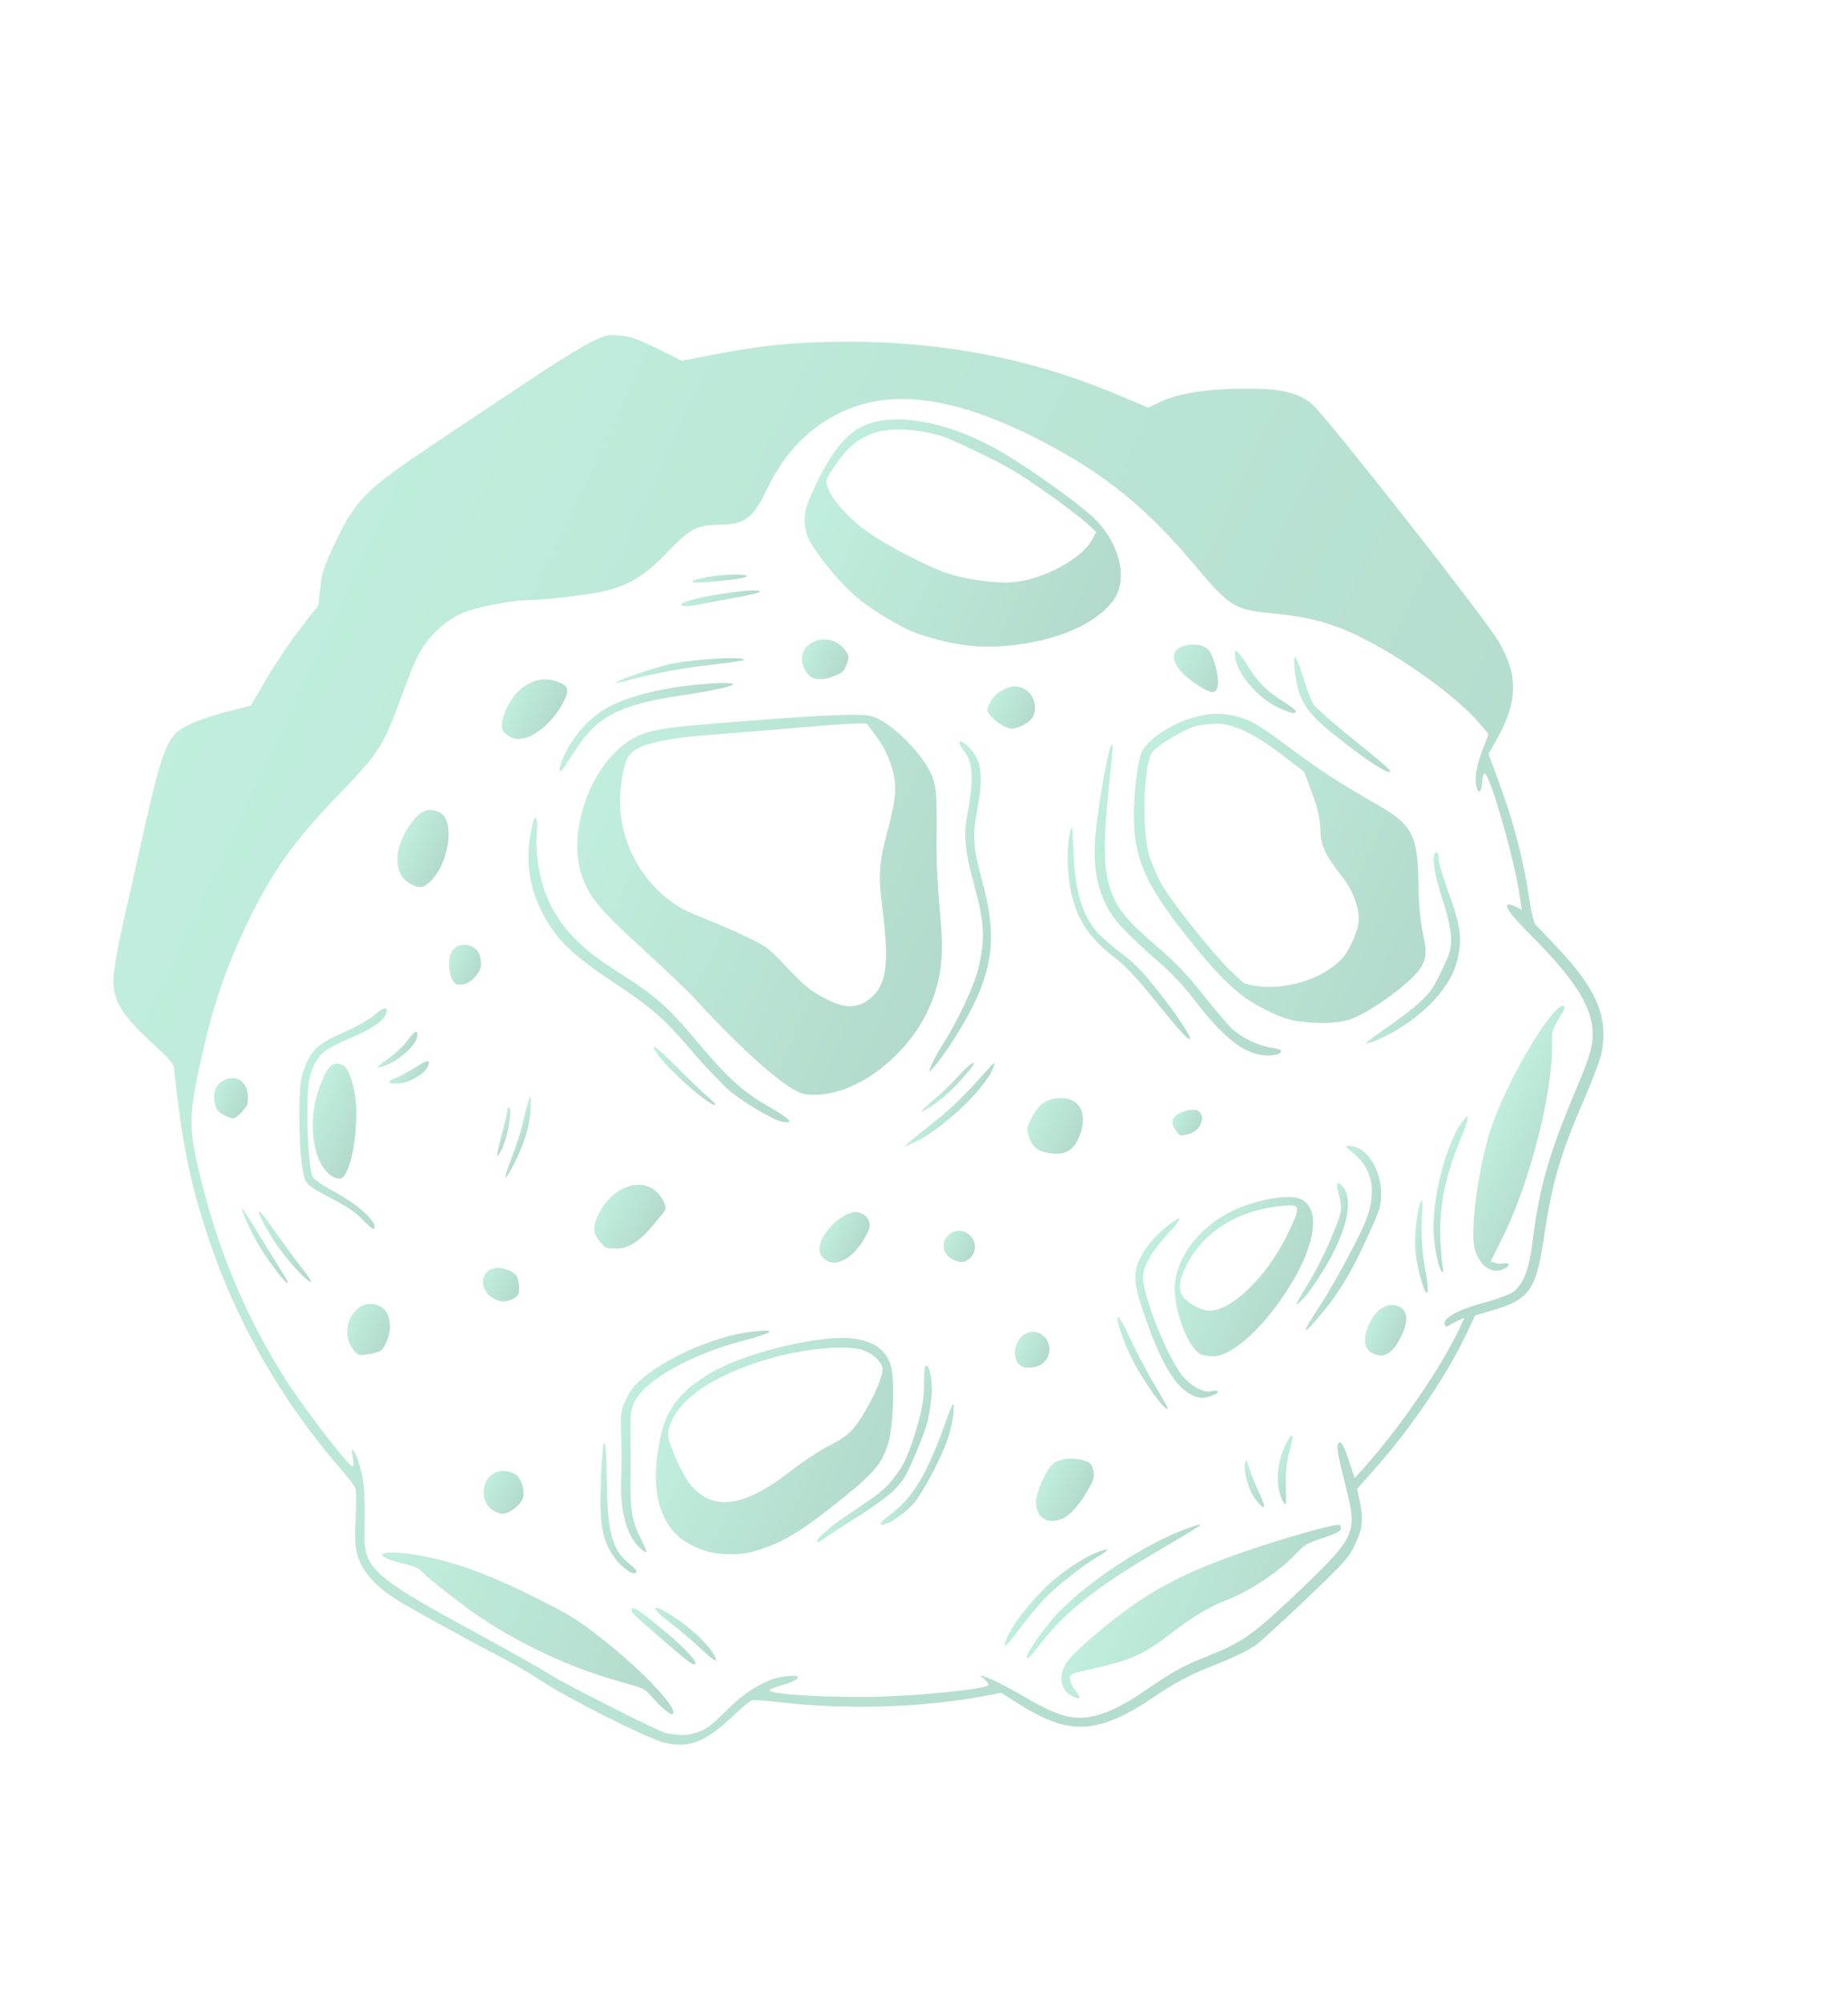 <svg width="72" height="78" viewBox="0 0 72 78" fill="none" xmlns="http://www.w3.org/2000/svg">
<g opacity="0.4">
<path d="M25.905 67.86C26.863 68.078 27.477 67.835 28.569 66.804C28.903 66.492 29.23 66.214 29.3 66.202C29.374 66.182 29.856 66.218 30.39 66.279C32.889 66.576 35.847 66.492 38.173 66.069L39.012 65.916L39.736 66.373C41.207 67.297 42.149 67.451 43.37 66.963C43.744 66.818 44.342 66.493 44.713 66.237C45.829 65.485 46.316 65.219 47.46 64.777C48.096 64.526 48.728 64.209 48.974 64.022C49.202 63.835 50.1 63.016 50.965 62.191C52.43 60.784 52.547 60.656 52.798 60.129C53.097 59.523 53.126 59.112 52.956 58.347L52.874 57.975L53.557 57.202C54.923 55.674 56.339 53.597 57.075 52.054L57.474 51.219L58.215 51C59.546 50.61 59.844 50.198 60.117 48.407C60.465 46.05 60.767 44.993 61.74 42.76C62.058 42.016 62.364 41.219 62.401 40.987C62.666 39.599 62.198 38.489 60.659 36.876C60.253 36.45 59.88 36.051 59.816 35.992C59.762 35.93 59.65 35.469 59.577 34.963C59.364 33.531 58.992 32.087 58.477 30.668L57.995 29.357L58.291 28.833C59.143 27.337 59.165 26.285 58.381 24.967C57.8 23.997 51.74 16.298 51.134 15.749C50.664 15.34 50.031 15.158 48.98 15.136C47.201 15.109 45.944 15.285 45.161 15.668L44.74 15.874L43.587 15.388C40.3 13.993 36.84 13.311 33.094 13.305C31.014 13.309 29.697 13.438 27.702 13.825L26.562 14.047L25.644 13.59C24.903 13.227 24.622 13.12 24.244 13.079C23.333 12.976 23.462 12.899 16.735 17.401C14.267 19.05 13.835 19.49 13.075 21.104C12.604 22.09 12.548 22.266 12.481 22.89L12.401 23.582L11.916 24.191C11.322 24.952 10.662 25.93 10.16 26.808L9.769 27.472L8.968 27.68C8.011 27.925 7.311 28.192 6.966 28.451C6.495 28.8 6.24 29.528 5.64 32.198C5.344 33.535 4.999 35.052 4.878 35.576C4.543 37.033 4.382 38.028 4.419 38.378C4.5 39.138 4.882 39.671 6.197 40.863C6.595 41.229 6.771 41.442 6.781 41.595C7.102 44.658 7.452 46.323 8.298 48.713C9.363 51.745 11.133 54.752 13.291 57.215C13.554 57.516 13.798 57.836 13.845 57.932C13.88 58.032 13.886 58.58 13.852 59.155C13.81 59.939 13.84 60.323 13.962 60.668C14.131 61.164 14.599 61.712 15.219 62.136C15.634 62.427 17.803 63.63 19.319 64.419C19.869 64.7 20.663 65.162 21.09 65.449C22.143 66.146 25.273 67.715 25.905 67.86ZM21.402 65.183C21.127 65.005 19.918 64.326 18.709 63.665C14.47 61.363 14.167 61.089 14.2 59.626C14.23 58.227 14.193 57.646 14.011 57.06C13.825 56.444 13.63 56.213 13.749 56.759C13.781 56.904 13.78 57.061 13.744 57.099C13.656 57.186 11.861 54.869 11.129 53.715C9.524 51.193 8.405 48.487 7.7 45.379C7.335 43.763 7.36 43.285 7.947 40.757C8.337 39.067 8.844 37.6 9.551 36.117C10.588 33.943 11.388 32.809 13.246 30.888C14.782 29.293 14.931 29.059 15.659 27.069C16.103 25.867 16.271 25.495 16.536 25.114C16.91 24.581 17.428 24.135 17.993 23.879C18.444 23.669 19.815 23.39 20.452 23.371C21.357 23.351 22.904 23.166 23.58 23.008C24.541 22.774 25.145 22.398 26.049 21.452C26.905 20.568 27.137 20.448 28.069 20.431C29.008 20.417 29.335 20.176 29.86 19.096C30.499 17.776 31.24 16.938 32.313 16.295C34.415 15.045 37.056 15.336 40.642 17.206C43.111 18.496 44.704 19.802 46.681 22.16C47.87 23.578 48.134 23.741 49.422 23.867C50.725 24 51.283 24.109 52.146 24.429C53.835 25.05 56.575 26.914 57.634 28.159L57.996 28.581L57.775 29.159C57.526 29.817 57.448 30.251 57.518 30.608C57.592 30.957 57.72 30.861 57.75 30.432C57.761 30.234 57.803 30.088 57.848 30.109C58.066 30.213 58.982 33.386 59.198 34.81L59.295 35.42L59.024 35.291C58.881 35.222 58.746 35.195 58.725 35.24C58.664 35.368 58.908 35.669 59.736 36.508C61.494 38.281 62.136 39.374 62.045 40.476C62.001 40.916 61.898 41.246 61.398 42.431C60.352 44.915 59.97 46.257 59.726 48.239C59.584 49.427 59.367 49.998 58.941 50.312C58.79 50.415 58.275 50.603 57.789 50.732C56.839 50.98 56.201 51.331 56.283 51.565C56.319 51.665 56.36 51.675 56.456 51.61C56.526 51.56 56.688 51.472 56.818 51.413L57.054 51.305L56.846 51.76C56.147 53.246 54.52 55.61 53.176 57.112L52.781 57.552L52.556 56.881C52.343 56.225 52.22 56.037 52.127 56.232C52.07 56.353 52.148 56.769 52.457 57.979C52.883 59.661 52.793 59.849 50.775 61.796C48.859 63.625 48.462 63.915 47.115 64.455C46.005 64.904 45.75 65.05 44.41 65.963C44.013 66.235 43.415 66.559 43.07 66.681C42.03 67.062 41.371 66.932 39.91 66.067C39.39 65.763 38.776 65.443 38.543 65.35C38.145 65.197 38.127 65.197 38.327 65.358C38.445 65.46 38.529 65.574 38.511 65.612C38.435 65.77 35.634 66.049 33.905 66.073C32.139 66.097 30.12 65.974 29.976 65.831C29.938 65.795 30.156 65.705 30.456 65.617C30.953 65.485 31.193 65.332 31.035 65.256C31.005 65.242 30.77 65.25 30.524 65.28C29.907 65.355 29.063 65.848 28.396 66.509C27.686 67.223 27.499 67.365 27.054 67.485C26.72 67.584 26.474 67.577 25.939 67.479C25.67 67.424 21.942 65.542 21.402 65.183Z" fill="url(#paint0_linear_314_4081)"/>
<path d="M26.198 66.744C26.536 66.517 24.305 64.324 22.489 63.096C22.112 62.842 21.235 62.377 20.28 61.921C18.554 61.106 17.35 60.706 15.967 60.508C14.73 60.333 14.485 60.576 15.616 60.858C16.155 60.986 16.317 61.054 16.461 61.215C16.704 61.479 18.062 62.544 18.715 62.975C20.368 64.079 22.3 64.965 24.177 65.483C25.113 65.745 25.113 65.745 25.387 66.061C25.772 66.494 26.12 66.79 26.198 66.744Z" fill="url(#paint1_linear_314_4081)"/>
<path d="M27.094 64.768C27.144 64.663 26.612 64.113 25.893 63.511C24.954 62.73 24.626 62.509 24.61 62.658C24.591 62.797 24.56 62.764 25.874 63.899C26.881 64.768 27.04 64.881 27.094 64.768Z" fill="url(#paint2_linear_314_4081)"/>
<path d="M27.895 64.616C27.783 64.193 26.926 63.359 26.074 62.841C25.335 62.396 25.351 62.616 26.106 63.18C26.416 63.42 26.958 63.873 27.303 64.195C27.746 64.6 27.916 64.728 27.895 64.616Z" fill="url(#paint3_linear_314_4081)"/>
<path d="M19.525 58.936C19.761 58.984 20.21 58.681 20.353 58.38C20.475 58.124 20.339 57.597 20.101 57.419C19.991 57.339 19.782 57.276 19.625 57.275C18.648 57.27 18.556 58.76 19.525 58.936Z" fill="url(#paint4_linear_314_4081)"/>
<path d="M24.745 61.254C24.852 61.185 24.825 61.145 24.416 60.801C23.848 60.308 23.663 59.573 23.644 57.716C23.619 55.504 23.462 55.716 23.4 58.052C23.363 59.467 23.504 60.08 23.993 60.72C24.234 61.029 24.641 61.316 24.745 61.254Z" fill="url(#paint5_linear_314_4081)"/>
<path d="M25.187 60.441C25.201 60.411 25.1 60.178 24.973 59.923C24.633 59.261 24.553 58.808 24.562 57.666C24.571 57.125 24.567 56.282 24.562 55.809C24.549 55.1 24.575 54.872 24.733 54.56C25.147 53.732 26.936 52.729 28.962 52.2C30.104 51.895 30.296 51.765 29.499 51.828C28.111 51.932 26.124 52.748 25.026 53.674C24.736 53.914 24.554 54.142 24.396 54.473C24.191 54.883 24.171 55.022 24.202 55.886C24.219 56.412 24.221 57.162 24.202 57.55C24.146 58.771 24.399 59.751 24.889 60.234C25.041 60.38 25.173 60.471 25.187 60.441Z" fill="url(#paint6_linear_314_4081)"/>
<path d="M28.122 60.502C28.876 60.548 29.247 60.486 29.984 60.2C30.779 59.887 31.45 59.449 32.861 58.312C34.139 57.278 34.423 56.914 34.642 56.049C34.798 55.412 34.855 53.859 34.733 53.283C34.586 52.584 34.038 52.184 33.124 52.108C31.802 51.994 28.964 52.699 27.699 53.453C26.534 54.153 26.001 54.805 25.759 55.835C25.38 57.502 25.526 58.763 26.197 59.583C26.597 60.079 27.409 60.467 28.122 60.502ZM26.864 57.758C26.696 57.548 26.434 57.053 26.27 56.642C26.012 56.002 25.991 55.853 26.082 55.545C26.385 54.581 27.518 53.736 29.377 53.09C30.918 52.551 32.874 52.321 33.624 52.569C34.018 52.711 34.352 53.018 34.387 53.293C34.41 53.535 34.092 54.298 33.698 54.969C33.246 55.724 33.011 55.944 32.165 56.363C31.881 56.513 31.233 56.943 30.733 57.333C28.936 58.719 27.715 58.858 26.864 57.758Z" fill="url(#paint7_linear_314_4081)"/>
<path d="M42.057 66.114C42.075 66.076 41.998 65.947 41.899 65.826C41.8 65.704 41.703 65.501 41.69 65.393C41.664 65.196 41.705 65.169 42.365 65.023C44.132 64.629 44.52 64.454 45.748 63.506C46.45 62.964 47.169 62.54 47.78 62.305C48.643 61.987 49.832 61.197 50.45 60.541C50.808 60.158 50.952 60.069 51.549 59.883C51.975 59.745 52.241 59.613 52.243 59.531C52.249 59.46 52.226 59.393 52.188 59.375C52.06 59.314 50.143 59.849 48.587 60.381C45.994 61.268 44.625 62.009 42.841 63.504C41.824 64.358 41.484 64.722 41.394 65.085C41.282 65.494 41.431 65.879 41.769 66.041C41.912 66.109 42.043 66.144 42.057 66.114Z" fill="url(#paint8_linear_314_4081)"/>
<path d="M14.379 52.727C14.576 52.701 14.784 52.634 14.846 52.581C15.037 52.395 15.197 51.963 15.195 51.657C15.175 51.176 15.04 50.955 14.691 50.816C13.895 50.509 13.19 51.679 13.7 52.449C13.918 52.784 13.948 52.799 14.379 52.727Z" fill="url(#paint9_linear_314_4081)"/>
<path d="M39.698 63.453C40.011 63.03 40.445 62.507 40.665 62.279C41.129 61.789 42.198 60.942 42.733 60.634C43.18 60.376 43.256 60.273 42.941 60.373C42.503 60.496 41.718 60.962 41.149 61.438C40.256 62.167 39.19 63.552 39.15 64.023C39.137 64.165 39.269 64.024 39.698 63.453Z" fill="url(#paint10_linear_314_4081)"/>
<path d="M40.383 64.206C41.361 62.871 42.606 61.868 44.97 60.474C47.028 59.258 47.024 59.265 46.439 59.448C44.701 60.013 42.064 61.766 40.955 63.103C40.339 63.853 39.915 64.509 40.02 64.56C40.058 64.578 40.226 64.418 40.383 64.206Z" fill="url(#paint11_linear_314_4081)"/>
<path d="M32.133 59.896C32.28 59.782 32.858 59.402 33.422 59.052C33.986 58.702 34.623 58.239 34.842 58.011C35.201 57.647 35.284 57.511 35.684 56.575C36.127 55.53 36.197 55.267 36.292 54.352C36.346 53.832 36.218 53.133 36.077 53.177C36.029 53.2 35.992 53.432 36.005 53.697C36.015 54.469 35.916 54.985 35.602 55.972C35.358 56.697 35.233 56.978 34.982 57.33C34.579 57.904 34.418 58.049 33.357 58.762C32.875 59.077 32.44 59.387 32.389 59.437C32.33 59.482 32.176 59.631 32.037 59.749C31.707 60.035 31.799 60.171 32.133 59.896Z" fill="url(#paint12_linear_314_4081)"/>
<path d="M11.1 49.71C11.001 49.552 10.582 48.88 10.171 48.213C9.771 47.541 9.43 47.018 9.423 47.033C9.387 47.108 9.76 47.933 10.044 48.42C10.36 48.978 11.044 49.887 11.187 49.955C11.239 49.98 11.2 49.869 11.1 49.71Z" fill="url(#paint13_linear_314_4081)"/>
<path d="M12.121 49.892C12.132 49.87 11.917 49.564 11.635 49.208C11.36 48.855 10.921 48.248 10.652 47.861C9.898 46.753 9.889 47.062 10.645 48.264C11.09 48.975 12.053 50.035 12.121 49.892Z" fill="url(#paint14_linear_314_4081)"/>
<path d="M34.855 59.163C35.073 59.017 35.385 58.769 35.553 58.591C35.941 58.166 36.733 56.66 36.965 55.902C37.134 55.335 37.222 54.648 37.122 54.683C37.096 54.698 36.953 55.037 36.812 55.45C36.11 57.424 35.531 58.367 34.633 59.011C34.092 59.39 34.28 59.517 34.855 59.163Z" fill="url(#paint15_linear_314_4081)"/>
<path d="M19.851 50.627C20.003 50.58 20.154 50.477 20.189 50.401C20.258 50.258 20.216 49.842 20.128 49.679C20.016 49.487 19.532 49.321 19.254 49.382C18.664 49.516 18.671 50.295 19.272 50.582C19.498 50.69 19.647 50.706 19.851 50.627Z" fill="url(#paint16_linear_314_4081)"/>
<path d="M14.59 47.774C14.623 47.513 13.907 46.884 13.071 46.429C12.529 46.133 12.231 45.926 12.18 45.819C12.017 45.464 11.919 43.578 12.005 42.353C12.043 41.789 12.301 41.21 12.632 40.943C12.775 40.836 13.222 40.597 13.636 40.425C14.457 40.078 14.958 39.744 15.036 39.485C15.134 39.181 14.967 39.184 14.6 39.508C14.405 39.684 13.9 39.969 13.49 40.152C12.439 40.611 12.16 40.847 11.896 41.498C11.718 41.93 11.678 42.206 11.666 43.161C11.642 44.508 11.749 45.678 11.915 45.988C12.008 46.162 12.208 46.303 12.87 46.638C13.468 46.952 13.808 47.169 14.089 47.451C14.548 47.902 14.57 47.913 14.59 47.774Z" fill="url(#paint17_linear_314_4081)"/>
<path d="M41.222 59.192C41.586 59.107 41.992 58.701 42.364 58.056C42.625 57.608 42.649 57.517 42.592 57.25C42.524 56.986 42.486 56.95 42.19 56.855C41.774 56.739 41.316 56.788 41.051 56.976C40.776 57.186 40.349 58.119 40.364 58.514C40.381 59.04 40.729 59.317 41.222 59.192Z" fill="url(#paint18_linear_314_4081)"/>
<path d="M13.347 45.85C13.681 45.538 13.918 44.265 13.874 43.08C13.839 42.342 13.598 41.589 13.349 41.471C12.988 41.298 12.783 41.477 12.498 42.191C11.924 43.627 12.177 45.439 13.011 45.837C13.154 45.906 13.281 45.911 13.347 45.85Z" fill="url(#paint19_linear_314_4081)"/>
<path d="M9.366 43.356C9.505 43.219 9.633 43.049 9.646 42.963C9.741 42.261 9.357 41.828 8.809 42.028C8.435 42.154 8.259 42.541 8.372 42.964C8.436 43.235 8.508 43.316 8.779 43.445C9.087 43.592 9.117 43.588 9.366 43.356Z" fill="url(#paint20_linear_314_4081)"/>
<path d="M24.05 48.615C24.509 48.603 24.91 48.342 25.465 47.683C25.68 47.426 25.884 47.172 25.906 47.127C25.985 46.961 25.811 46.61 25.538 46.369C24.902 45.825 23.828 46.255 23.336 47.248C23.081 47.764 23.085 47.988 23.344 48.315C23.596 48.62 23.596 48.62 24.05 48.615Z" fill="url(#paint21_linear_314_4081)"/>
<path d="M19.706 45.838C19.758 45.826 19.95 45.483 20.14 45.084C20.499 44.331 20.68 43.642 20.676 42.993C20.677 42.642 20.665 42.628 20.595 42.853C20.549 42.988 20.448 43.374 20.368 43.715C20.296 44.059 20.091 44.682 19.928 45.103C19.76 45.531 19.662 45.854 19.706 45.838Z" fill="url(#paint22_linear_314_4081)"/>
<path d="M19.552 44.748C19.761 44.33 19.954 43.285 19.851 43.134C19.809 43.068 19.791 43.087 19.778 43.192C19.775 43.274 19.682 43.663 19.577 44.057C19.319 45.024 19.312 45.233 19.552 44.748Z" fill="url(#paint23_linear_314_4081)"/>
<path d="M49.091 58.201C48.944 57.89 48.761 57.442 48.681 57.202C48.562 56.812 48.54 56.783 48.506 56.97C48.441 57.299 48.652 58.037 48.897 58.357C49.278 58.853 49.367 58.785 49.091 58.201Z" fill="url(#paint24_linear_314_4081)"/>
<path d="M15.588 42.179C15.986 42.138 16.527 41.815 16.653 41.552C16.8 41.244 16.662 41.243 16.187 41.561C15.951 41.707 15.601 41.899 15.409 41.974C15.013 42.126 15.104 42.225 15.588 42.179Z" fill="url(#paint25_linear_314_4081)"/>
<path d="M50.103 58.5C50.106 58.455 50.103 58.112 50.096 57.721C50.081 57.27 50.143 56.81 50.256 56.438C50.459 55.76 50.35 55.698 50.052 56.323C49.794 56.865 49.711 57.62 49.854 58.132C49.95 58.455 50.099 58.683 50.103 58.5Z" fill="url(#paint26_linear_314_4081)"/>
<path d="M15.046 41.477C15.583 41.263 16.21 40.684 16.256 40.355C16.295 40.059 16.166 40.118 15.86 40.526C15.697 40.753 15.355 41.062 15.109 41.23C14.608 41.564 14.584 41.654 15.046 41.477Z" fill="url(#paint27_linear_314_4081)"/>
<path d="M39.978 53.246C40.377 53.28 40.68 53.129 40.82 52.836C41.067 52.317 40.602 51.725 40.075 51.88C39.431 52.071 39.343 53.202 39.978 53.246Z" fill="url(#paint28_linear_314_4081)"/>
<path d="M32.686 49.136C33.068 49.013 33.379 48.728 33.665 48.245C33.882 47.868 33.913 47.745 33.865 47.574C33.79 47.307 33.432 47.127 33.166 47.221C32.472 47.435 31.788 48.328 31.949 48.784C32.051 49.073 32.382 49.231 32.686 49.136Z" fill="url(#paint29_linear_314_4081)"/>
<path d="M45.497 54.839C45.505 54.824 45.269 54.388 44.958 53.879C44.658 53.366 44.245 52.587 44.043 52.139C43.837 51.699 43.633 51.315 43.587 51.293C43.414 51.211 43.75 52.23 44.148 53.003C44.615 53.882 45.422 54.997 45.497 54.839Z" fill="url(#paint30_linear_314_4081)"/>
<path d="M47.12 54.377C47.313 54.321 47.465 54.236 47.449 54.192C47.426 54.144 47.329 54.135 47.221 54.166C46.917 54.261 46.367 53.962 46.039 53.528C45.459 52.789 44.556 50.519 44.531 49.758C44.516 49.344 44.852 48.738 45.477 48.066C46.08 47.421 46.115 47.252 45.548 47.684C44.979 48.124 44.538 48.661 44.345 49.161C44.135 49.698 44.203 50.156 44.698 51.519C45.302 53.194 45.821 54.024 46.452 54.326C46.701 54.444 46.853 54.453 47.12 54.377Z" fill="url(#paint31_linear_314_4081)"/>
<path d="M37.657 49.089C38.111 48.835 38.088 48.206 37.614 47.979C37.148 47.757 36.624 48.217 36.793 48.695C36.907 49.017 37.403 49.236 37.657 49.089Z" fill="url(#paint32_linear_314_4081)"/>
<path d="M47.267 52.812C48.039 52.802 49.314 51.618 50.299 50C51.276 48.397 51.438 47.051 50.693 46.696C50.309 46.512 49.417 46.622 48.484 46.952C46.876 47.515 45.702 48.969 45.771 50.296C45.827 51.283 46.337 52.516 46.774 52.724C46.886 52.778 47.103 52.808 47.267 52.812ZM46.122 50.528C45.864 50.238 45.926 49.778 46.345 49.054C47.021 47.871 48.326 47.108 49.952 46.952C50.689 46.879 50.697 46.938 50.17 48.044C49.365 49.711 47.955 51.08 47.082 51.033C46.795 51.016 46.347 50.774 46.122 50.528Z" fill="url(#paint33_linear_314_4081)"/>
<path d="M18.075 38.322C18.328 38.276 18.672 37.923 18.73 37.646C18.754 37.538 18.736 37.344 18.696 37.214C18.549 36.71 17.802 36.63 17.587 37.081C17.404 37.465 17.518 38.194 17.781 38.319C17.826 38.341 17.956 38.339 18.075 38.322Z" fill="url(#paint34_linear_314_4081)"/>
<path d="M27.874 43.002C27.881 42.987 27.763 42.867 27.604 42.735C27.453 42.607 26.925 42.106 26.432 41.612C25.551 40.729 25.305 40.547 25.559 40.964C25.939 41.58 27.777 43.206 27.874 43.002Z" fill="url(#paint35_linear_314_4081)"/>
<path d="M30.462 43.676C30.993 43.763 30.818 43.587 29.812 43.005C28.95 42.51 28.321 41.932 27.288 40.709C25.97 39.137 25.625 38.833 23.849 37.698C22.495 36.839 21.673 35.91 21.249 34.766C20.979 34.036 20.846 33.113 20.916 32.407C20.94 32.123 20.928 31.877 20.898 31.863C20.808 31.82 20.794 31.868 20.678 32.441C20.449 33.617 20.657 34.769 21.287 35.828C21.787 36.677 22.421 37.266 23.907 38.253C25.443 39.273 25.863 39.65 26.991 40.964C27.501 41.559 28.155 42.241 28.443 42.489C28.965 42.924 30.133 43.611 30.462 43.676Z" fill="url(#paint36_linear_314_4081)"/>
<path d="M35.649 44.472C36.791 43.918 38.45 42.318 38.715 41.529C38.786 41.323 38.749 41.342 38.45 41.68C37.445 42.798 37.005 43.217 36.171 43.862C35.668 44.26 35.26 44.592 35.268 44.614C35.276 44.636 35.446 44.569 35.649 44.472Z" fill="url(#paint37_linear_314_4081)"/>
<path d="M31.385 42.611C32.27 42.729 33.385 42.347 34.337 41.591C35.362 40.778 36.074 39.769 36.434 38.628C36.736 37.646 36.761 36.937 36.589 35.108C36.529 34.498 36.486 33.562 36.492 33.029C36.506 30.966 36.49 30.728 36.345 30.298C36.061 29.46 34.743 28.119 33.967 27.887C33.574 27.764 31.808 27.845 27.916 28.166C25.727 28.34 25.177 28.447 24.598 28.79C22.98 29.763 22.035 32.499 22.715 34.228C23.012 34.999 23.423 35.472 25.102 37.004C25.929 37.769 26.79 38.577 27.007 38.819C29.061 41.057 30.757 42.533 31.385 42.611ZM30.684 37.693C29.947 36.916 29.886 36.868 29.13 36.498C28.694 36.29 27.939 35.957 27.447 35.768C26.733 35.483 26.451 35.339 26.047 35.025C24.89 34.14 24.17 32.706 24.155 31.248C24.143 30.577 24.327 29.63 24.516 29.406C24.892 28.948 25.842 28.737 28.299 28.561C29.066 28.503 30.402 28.392 31.277 28.32C32.155 28.241 33.074 28.172 33.313 28.175L33.76 28.167L34.123 28.645C34.585 29.263 34.875 30.049 34.88 30.698C34.882 31.022 34.781 31.621 34.599 32.273C34.24 33.626 34.21 34.037 34.385 35.432C34.659 37.568 34.532 38.395 33.878 38.895C33.367 39.289 32.875 39.275 32.076 38.839C31.546 38.557 31.33 38.371 30.684 37.693Z" fill="url(#paint38_linear_314_4081)"/>
<path d="M51.27 51.408C52.081 50.483 52.631 49.6 53.244 48.238C53.785 47.046 53.817 46.96 53.808 46.456C53.802 45.52 53.242 44.661 52.615 44.621C52.365 44.603 52.369 44.614 52.717 44.891C53.337 45.391 53.562 46.062 53.392 46.923C53.306 47.372 53.167 47.703 52.612 48.768C52.245 49.48 51.703 50.422 51.41 50.864C50.746 51.869 50.682 52.079 51.27 51.408Z" fill="url(#paint39_linear_314_4081)"/>
<path d="M53.827 52.785C54.128 52.734 54.369 52.499 54.599 52.017C54.883 51.423 54.853 51.039 54.508 50.874C54.101 50.68 53.636 50.938 53.356 51.525C53.087 52.09 53.129 52.525 53.467 52.687C53.602 52.752 53.767 52.793 53.827 52.785Z" fill="url(#paint40_linear_314_4081)"/>
<path d="M16.57 34.471C17.425 33.956 17.814 31.96 17.122 31.63C16.655 31.407 16.304 31.581 15.881 32.257C15.294 33.196 15.363 34.117 16.032 34.436C16.303 34.566 16.411 34.571 16.57 34.471Z" fill="url(#paint41_linear_314_4081)"/>
<path d="M50.837 50.498C51.013 50.304 51.358 49.794 51.622 49.357C52.461 47.947 52.73 46.782 52.348 46.248C52.13 45.931 52.02 46.045 52.143 46.446C52.209 46.635 52.248 46.921 52.251 47.07C52.239 47.462 51.455 49.222 50.926 50.041C50.691 50.418 50.503 50.754 50.515 50.787C50.519 50.817 50.673 50.687 50.837 50.498Z" fill="url(#paint42_linear_314_4081)"/>
<path d="M36.119 43.181C36.705 42.823 37.273 42.291 37.831 41.587C38.129 41.193 37.772 41.42 37.362 41.871C37.136 42.133 36.774 42.486 36.557 42.669C36.047 43.1 35.875 43.268 35.905 43.282C35.92 43.289 36.016 43.243 36.119 43.181Z" fill="url(#paint43_linear_314_4081)"/>
<path d="M40.782 44.882C41.396 45.008 41.766 44.852 41.992 44.378C42.43 43.46 42.122 42.731 41.306 42.757C40.789 42.778 40.512 42.951 40.238 43.448C40 43.87 39.986 43.938 40.081 44.242C40.196 44.62 40.404 44.803 40.782 44.882Z" fill="url(#paint44_linear_314_4081)"/>
<path d="M36.288 41.663C36.614 41.328 37.315 40.286 37.74 39.492C38.713 37.665 38.839 36.394 38.264 34.29C37.908 33.002 37.881 32.555 38.082 31.478C38.313 30.276 38.246 29.643 37.823 29.174C37.439 28.741 37.19 28.779 37.545 29.216C37.911 29.668 37.949 30.343 37.684 31.731C37.538 32.539 37.598 33.15 37.957 34.467C38.356 35.915 38.391 36.559 38.117 37.713C37.958 38.376 37.28 39.817 36.765 40.606C36.373 41.214 36.069 41.891 36.288 41.663Z" fill="url(#paint45_linear_314_4081)"/>
<path d="M55.609 50.328C55.65 50.301 55.621 49.936 55.542 49.52C55.39 48.736 55.348 47.875 55.416 47.113C55.43 46.87 55.416 46.706 55.391 46.74C55.252 46.877 55.114 47.901 55.136 48.532C55.16 49.217 55.476 50.413 55.609 50.328Z" fill="url(#paint46_linear_314_4081)"/>
<path d="M56.208 49.322C55.971 47.555 56.155 46.164 56.879 44.413C57.25 43.499 57.283 43.256 56.981 43.657C56.385 44.463 55.849 46.397 55.849 47.792C55.84 48.352 56.017 49.277 56.152 49.48C56.24 49.605 56.247 49.59 56.208 49.322Z" fill="url(#paint47_linear_314_4081)"/>
<path d="M46.276 44.169C46.781 44.059 47.03 43.421 46.647 43.238C46.549 43.191 46.318 43.21 46.129 43.277C45.655 43.439 45.559 43.679 45.823 44.036C45.983 44.242 45.964 44.242 46.276 44.169Z" fill="url(#paint48_linear_314_4081)"/>
<path d="M58.508 49.44C58.748 49.342 58.839 49.247 58.734 49.197C58.704 49.182 58.63 49.184 58.566 49.2C58.511 49.219 58.377 49.211 58.272 49.179L58.08 49.115L58.562 48.144C59.612 46.022 60.502 42.511 60.468 40.665C60.452 40.177 60.476 40.087 60.74 39.649C60.976 39.272 61.004 39.174 60.907 39.165C60.462 39.11 58.654 42.182 58.083 43.961C57.653 45.289 57.333 47.391 57.414 48.363C57.476 49.104 58.011 49.628 58.508 49.44Z" fill="url(#paint49_linear_314_4081)"/>
<path d="M22.001 29.84C22.102 29.686 22.28 29.41 22.411 29.214C23.244 27.912 24.145 27.436 26.472 27.088C27.732 26.904 28.527 26.73 28.566 26.647C28.588 26.602 28.274 26.581 27.876 26.603C25.958 26.695 24.151 27.153 23.349 27.749C22.768 28.174 22.309 28.731 22.014 29.348C21.734 29.935 21.725 30.245 22.001 29.84Z" fill="url(#paint50_linear_314_4081)"/>
<path d="M20.449 28.739C20.923 28.614 21.529 28.081 21.861 27.5C22.218 26.867 22.19 26.715 21.694 26.534C21.252 26.378 20.821 26.449 20.405 26.74C19.797 27.162 19.344 28.267 19.658 28.537C19.927 28.767 20.126 28.815 20.449 28.739Z" fill="url(#paint51_linear_314_4081)"/>
<path d="M46.363 40.443C46.41 40.345 45.785 39.428 45.064 38.519C44.523 37.836 44.181 37.487 43.67 37.105C43.304 36.828 42.887 36.463 42.739 36.29C42.133 35.585 41.862 34.624 41.818 33.014C41.802 32.331 41.767 32.093 41.719 32.292C41.502 33.094 41.579 34.443 41.901 35.336C42.165 36.081 42.619 36.658 43.394 37.259C43.847 37.605 44.265 38.045 44.967 38.916C45.947 40.133 46.32 40.533 46.363 40.443Z" fill="url(#paint52_linear_314_4081)"/>
<path d="M49.051 41.061C49.44 41.136 49.842 41.087 49.903 40.959C49.942 40.877 49.871 40.852 49.546 40.798C49.037 40.722 48.376 40.406 48.011 40.065C47.856 39.926 47.353 39.335 46.892 38.754C46.251 37.949 45.829 37.498 45.075 36.852C43.89 35.833 43.528 35.392 43.264 34.628C43 33.846 42.975 32.892 43.187 30.803C43.292 29.846 43.363 29.039 43.356 29.017C43.269 28.753 42.978 30.176 42.726 32.079C42.502 33.728 42.755 34.921 43.503 35.87C43.728 36.153 44.35 36.764 44.892 37.236C45.634 37.867 46.052 38.307 46.594 39.01C47.606 40.315 48.314 40.903 49.051 41.061Z" fill="url(#paint53_linear_314_4081)"/>
<path d="M50.146 39.672C50.821 39.865 52.021 39.884 52.559 39.706C53.411 39.43 55.169 38.126 55.412 37.577C55.588 37.208 55.581 37.029 55.409 36.189C55.336 35.84 55.265 35.039 55.261 34.409C55.242 32.533 55.033 32.119 53.67 31.338C52.155 30.467 51.416 29.985 50.414 29.238C49.066 28.233 48.779 28.06 48.232 27.909C47.554 27.724 46.992 27.761 46.229 28.024C45.466 28.288 44.693 28.843 44.488 29.272C44.334 29.596 44.187 30.755 44.175 31.71C44.16 33.366 44.62 34.436 46.203 36.421C47.264 37.759 47.902 38.415 48.585 38.899C49.023 39.2 49.749 39.556 50.146 39.672ZM47.939 37.795C47.275 37.155 45.753 35.254 45.311 34.517C45.115 34.192 44.877 33.644 44.771 33.307C44.476 32.279 44.556 29.73 44.902 29.276C45.132 28.988 46.234 28.341 46.665 28.251C46.881 28.206 47.245 28.177 47.484 28.18C48.081 28.188 49.006 28.649 50.035 29.454L50.81 30.055L51.119 30.878C51.331 31.441 51.436 31.898 51.443 32.289C51.455 32.923 51.602 33.252 52.289 34.135C52.724 34.694 52.956 35.331 52.936 35.858C52.928 36.048 52.808 36.416 52.657 36.732C52.442 37.183 52.325 37.331 51.943 37.629C51.035 38.332 49.531 38.62 48.489 38.289C48.455 38.282 48.212 38.055 47.939 37.795Z" fill="url(#paint54_linear_314_4081)"/>
<path d="M53.603 40.519C55.197 39.83 56.46 38.595 56.764 37.437C56.979 36.597 56.918 36.087 56.45 34.783C56.208 34.131 56.032 33.511 56.042 33.414C56.068 33.223 55.958 33.106 55.893 33.241C55.789 33.459 55.901 34.114 56.197 35.004C56.387 35.575 56.529 36.206 56.534 36.504C56.535 36.967 56.504 37.091 56.163 37.806C55.825 38.513 55.727 38.642 55.28 39.056C55.005 39.304 54.424 39.747 53.989 40.039C53.566 40.326 53.22 40.586 53.224 40.616C53.24 40.642 53.407 40.601 53.603 40.519Z" fill="url(#paint55_linear_314_4081)"/>
<path d="M24.604 26.454C25.535 26.206 26.668 25.999 27.877 25.865C28.502 25.794 29 25.718 28.996 25.688C28.938 25.54 26.86 25.675 26.025 25.876C25.216 26.081 23.894 26.55 23.992 26.596C24.007 26.603 24.285 26.542 24.604 26.454Z" fill="url(#paint56_linear_314_4081)"/>
<path d="M32.408 26.356C32.808 26.215 32.871 26.161 32.981 25.872C33.091 25.583 33.086 25.516 32.907 25.291C32.274 24.49 30.971 25.014 31.297 25.936C31.47 26.425 31.831 26.561 32.408 26.356Z" fill="url(#paint57_linear_314_4081)"/>
<path d="M27.294 23.526C27.61 23.464 28.26 23.34 28.754 23.253C29.241 23.162 29.627 23.069 29.615 23.035C29.548 22.846 26.653 23.302 26.549 23.521C26.498 23.626 26.782 23.632 27.294 23.526Z" fill="url(#paint58_linear_314_4081)"/>
<path d="M28.068 22.62C29.054 22.528 29.417 22.406 28.794 22.376C28.081 22.34 26.766 22.562 27.015 22.68C27.052 22.698 27.525 22.675 28.068 22.62Z" fill="url(#paint59_linear_314_4081)"/>
<path d="M39.785 28.273C39.985 28.183 40.187 28.03 40.237 27.925C40.535 27.3 40.027 26.605 39.377 26.747C39.014 26.832 38.705 27.073 38.547 27.404C38.432 27.645 38.44 27.704 38.627 27.913C38.745 28.034 38.968 28.206 39.133 28.285C39.374 28.399 39.486 28.398 39.785 28.273Z" fill="url(#paint60_linear_314_4081)"/>
<path d="M35.742 24.67C37.148 25.129 38.052 25.247 39.295 25.138C41.138 24.974 42.717 24.296 43.382 23.366C43.978 22.542 43.616 21.094 42.566 20.121C41.952 19.55 40.113 18.238 39.073 17.63C37.155 16.501 35.164 16.068 33.863 16.491C33.096 16.744 32.479 17.438 31.807 18.826C31.34 19.786 31.275 20.097 31.414 20.754C31.515 21.219 32.63 22.638 33.417 23.291C34.026 23.795 35.213 24.5 35.742 24.67ZM33.629 20.583C32.963 20.081 32.384 19.398 32.242 18.96C32.159 18.689 32.166 18.674 32.547 18.108C33.371 16.865 34.348 16.519 36.084 16.831C36.645 16.932 36.949 17.05 38.096 17.607C39.246 18.157 39.635 18.388 40.695 19.126C41.379 19.609 42.112 20.163 42.324 20.357L42.707 20.715L42.545 21.017C42.149 21.77 40.595 22.589 39.418 22.674C38.752 22.716 37.676 22.572 36.948 22.335C36.131 22.074 34.343 21.137 33.629 20.583Z" fill="url(#paint61_linear_314_4081)"/>
<path d="M47.279 26.945C47.453 26.89 47.501 26.617 47.414 26.197C47.226 25.276 47.021 25.067 46.373 25.109C45.715 25.154 45.547 25.564 45.963 26.086C46.249 26.453 47.109 27.012 47.279 26.945Z" fill="url(#paint62_linear_314_4081)"/>
<path d="M54.16 30.021C54.148 29.969 53.807 29.658 53.391 29.33C52.108 28.301 51.343 27.64 51.183 27.434C51.099 27.32 50.915 26.854 50.776 26.39C50.637 25.926 50.496 25.563 50.452 25.579C50.352 25.614 50.491 26.679 50.654 27.071C50.912 27.712 51.311 28.115 52.736 29.193C53.598 29.845 54.178 30.177 54.16 30.021Z" fill="url(#paint63_linear_314_4081)"/>
<path d="M50.355 27.758C50.605 27.776 50.506 27.636 50.08 27.368C49.386 26.944 49.014 26.582 48.603 25.914C48.2 25.269 48.065 25.186 48.124 25.602C48.215 26.264 49.018 27.193 49.822 27.559C50.056 27.67 50.299 27.759 50.355 27.758Z" fill="url(#paint64_linear_314_4081)"/>
</g>
<defs>
<linearGradient id="paint0_linear_314_4081" x1="61.456" y1="46.329" x2="9.302" y2="21.911" gradientUnits="userSpaceOnUse">
<stop stop-color="#41A380"/>
<stop offset="1" stop-color="#63D5AC"/>
</linearGradient>
<linearGradient id="paint1_linear_314_4081" x1="26.668" y1="65.781" x2="14.661" y2="60.802" gradientUnits="userSpaceOnUse">
<stop stop-color="#41A380"/>
<stop offset="1" stop-color="#63D5AC"/>
</linearGradient>
<linearGradient id="paint2_linear_314_4081" x1="27.317" y1="64.301" x2="24.411" y2="62.999" gradientUnits="userSpaceOnUse">
<stop stop-color="#41A380"/>
<stop offset="1" stop-color="#63D5AC"/>
</linearGradient>
<linearGradient id="paint3_linear_314_4081" x1="28.114" y1="64.185" x2="25.344" y2="62.948" gradientUnits="userSpaceOnUse">
<stop stop-color="#41A380"/>
<stop offset="1" stop-color="#63D5AC"/>
</linearGradient>
<linearGradient id="paint4_linear_314_4081" x1="20.398" y1="58.286" x2="18.957" y2="57.611" gradientUnits="userSpaceOnUse">
<stop stop-color="#41A380"/>
<stop offset="1" stop-color="#63D5AC"/>
</linearGradient>
<linearGradient id="paint5_linear_314_4081" x1="25.81" y1="59.077" x2="22.793" y2="57.659" gradientUnits="userSpaceOnUse">
<stop stop-color="#41A380"/>
<stop offset="1" stop-color="#63D5AC"/>
</linearGradient>
<linearGradient id="paint6_linear_314_4081" x1="28.292" y1="55.393" x2="24.72" y2="53.702" gradientUnits="userSpaceOnUse">
<stop stop-color="#41A380"/>
<stop offset="1" stop-color="#63D5AC"/>
</linearGradient>
<linearGradient id="paint7_linear_314_4081" x1="34.293" y1="56.954" x2="26.733" y2="53.403" gradientUnits="userSpaceOnUse">
<stop stop-color="#41A380"/>
<stop offset="1" stop-color="#63D5AC"/>
</linearGradient>
<linearGradient id="paint8_linear_314_4081" x1="50.488" y1="63.22" x2="43.706" y2="60.028" gradientUnits="userSpaceOnUse">
<stop stop-color="#41A380"/>
<stop offset="1" stop-color="#63D5AC"/>
</linearGradient>
<linearGradient id="paint9_linear_314_4081" x1="15.195" y1="51.964" x2="13.671" y2="51.249" gradientUnits="userSpaceOnUse">
<stop stop-color="#41A380"/>
<stop offset="1" stop-color="#63D5AC"/>
</linearGradient>
<linearGradient id="paint10_linear_314_4081" x1="42.262" y1="62.177" x2="40.386" y2="61.289" gradientUnits="userSpaceOnUse">
<stop stop-color="#41A380"/>
<stop offset="1" stop-color="#63D5AC"/>
</linearGradient>
<linearGradient id="paint11_linear_314_4081" x1="45.469" y1="62.107" x2="41.898" y2="60.42" gradientUnits="userSpaceOnUse">
<stop stop-color="#41A380"/>
<stop offset="1" stop-color="#63D5AC"/>
</linearGradient>
<linearGradient id="paint12_linear_314_4081" x1="35.717" y1="56.552" x2="33.87" y2="55.675" gradientUnits="userSpaceOnUse">
<stop stop-color="#41A380"/>
<stop offset="1" stop-color="#63D5AC"/>
</linearGradient>
<linearGradient id="paint13_linear_314_4081" x1="11.688" y1="48.947" x2="9.06" y2="47.729" gradientUnits="userSpaceOnUse">
<stop stop-color="#41A380"/>
<stop offset="1" stop-color="#63D5AC"/>
</linearGradient>
<linearGradient id="paint14_linear_314_4081" x1="12.525" y1="49.046" x2="9.769" y2="47.778" gradientUnits="userSpaceOnUse">
<stop stop-color="#41A380"/>
<stop offset="1" stop-color="#63D5AC"/>
</linearGradient>
<linearGradient id="paint15_linear_314_4081" x1="36.588" y1="56.83" x2="35.692" y2="56.404" gradientUnits="userSpaceOnUse">
<stop stop-color="#41A380"/>
<stop offset="1" stop-color="#63D5AC"/>
</linearGradient>
<linearGradient id="paint16_linear_314_4081" x1="20.272" y1="50.228" x2="18.895" y2="49.586" gradientUnits="userSpaceOnUse">
<stop stop-color="#41A380"/>
<stop offset="1" stop-color="#63D5AC"/>
</linearGradient>
<linearGradient id="paint17_linear_314_4081" x1="16.618" y1="43.554" x2="11.91" y2="41.336" gradientUnits="userSpaceOnUse">
<stop stop-color="#41A380"/>
<stop offset="1" stop-color="#63D5AC"/>
</linearGradient>
<linearGradient id="paint18_linear_314_4081" x1="42.353" y1="58.124" x2="40.729" y2="57.359" gradientUnits="userSpaceOnUse">
<stop stop-color="#41A380"/>
<stop offset="1" stop-color="#63D5AC"/>
</linearGradient>
<linearGradient id="paint19_linear_314_4081" x1="14.384" y1="43.776" x2="12.196" y2="42.744" gradientUnits="userSpaceOnUse">
<stop stop-color="#41A380"/>
<stop offset="1" stop-color="#63D5AC"/>
</linearGradient>
<linearGradient id="paint20_linear_314_4081" x1="9.693" y1="42.883" x2="8.436" y2="42.294" gradientUnits="userSpaceOnUse">
<stop stop-color="#41A380"/>
<stop offset="1" stop-color="#63D5AC"/>
</linearGradient>
<linearGradient id="paint21_linear_314_4081" x1="25.654" y1="47.653" x2="23.582" y2="46.68" gradientUnits="userSpaceOnUse">
<stop stop-color="#41A380"/>
<stop offset="1" stop-color="#63D5AC"/>
</linearGradient>
<linearGradient id="paint22_linear_314_4081" x1="20.603" y1="44.114" x2="20.088" y2="43.869" gradientUnits="userSpaceOnUse">
<stop stop-color="#41A380"/>
<stop offset="1" stop-color="#63D5AC"/>
</linearGradient>
<linearGradient id="paint23_linear_314_4081" x1="19.916" y1="43.987" x2="19.473" y2="43.776" gradientUnits="userSpaceOnUse">
<stop stop-color="#41A380"/>
<stop offset="1" stop-color="#63D5AC"/>
</linearGradient>
<linearGradient id="paint24_linear_314_4081" x1="49.588" y1="57.959" x2="48.287" y2="57.351" gradientUnits="userSpaceOnUse">
<stop stop-color="#41A380"/>
<stop offset="1" stop-color="#63D5AC"/>
</linearGradient>
<linearGradient id="paint25_linear_314_4081" x1="16.505" y1="41.863" x2="15.499" y2="41.39" gradientUnits="userSpaceOnUse">
<stop stop-color="#41A380"/>
<stop offset="1" stop-color="#63D5AC"/>
</linearGradient>
<linearGradient id="paint26_linear_314_4081" x1="50.738" y1="57.202" x2="49.828" y2="56.771" gradientUnits="userSpaceOnUse">
<stop stop-color="#41A380"/>
<stop offset="1" stop-color="#63D5AC"/>
</linearGradient>
<linearGradient id="paint27_linear_314_4081" x1="16.011" y1="40.911" x2="15.193" y2="40.525" gradientUnits="userSpaceOnUse">
<stop stop-color="#41A380"/>
<stop offset="1" stop-color="#63D5AC"/>
</linearGradient>
<linearGradient id="paint28_linear_314_4081" x1="40.867" y1="52.736" x2="39.672" y2="52.175" gradientUnits="userSpaceOnUse">
<stop stop-color="#41A380"/>
<stop offset="1" stop-color="#63D5AC"/>
</linearGradient>
<linearGradient id="paint29_linear_314_4081" x1="33.659" y1="48.29" x2="32.297" y2="47.648" gradientUnits="userSpaceOnUse">
<stop stop-color="#41A380"/>
<stop offset="1" stop-color="#63D5AC"/>
</linearGradient>
<linearGradient id="paint30_linear_314_4081" x1="46.106" y1="53.563" x2="43.102" y2="52.166" gradientUnits="userSpaceOnUse">
<stop stop-color="#41A380"/>
<stop offset="1" stop-color="#63D5AC"/>
</linearGradient>
<linearGradient id="paint31_linear_314_4081" x1="48.765" y1="51.449" x2="44.213" y2="49.311" gradientUnits="userSpaceOnUse">
<stop stop-color="#41A380"/>
<stop offset="1" stop-color="#63D5AC"/>
</linearGradient>
<linearGradient id="paint32_linear_314_4081" x1="37.987" y1="48.677" x2="36.859" y2="48.15" gradientUnits="userSpaceOnUse">
<stop stop-color="#41A380"/>
<stop offset="1" stop-color="#63D5AC"/>
</linearGradient>
<linearGradient id="paint33_linear_314_4081" x1="50.468" y1="49.749" x2="46.547" y2="47.899" gradientUnits="userSpaceOnUse">
<stop stop-color="#41A380"/>
<stop offset="1" stop-color="#63D5AC"/>
</linearGradient>
<linearGradient id="paint34_linear_314_4081" x1="18.715" y1="37.712" x2="17.536" y2="37.158" gradientUnits="userSpaceOnUse">
<stop stop-color="#41A380"/>
<stop offset="1" stop-color="#63D5AC"/>
</linearGradient>
<linearGradient id="paint35_linear_314_4081" x1="28.125" y1="42.475" x2="25.235" y2="41.174" gradientUnits="userSpaceOnUse">
<stop stop-color="#41A380"/>
<stop offset="1" stop-color="#63D5AC"/>
</linearGradient>
<linearGradient id="paint36_linear_314_4081" x1="32.381" y1="40.258" x2="19.486" y2="34.354" gradientUnits="userSpaceOnUse">
<stop stop-color="#41A380"/>
<stop offset="1" stop-color="#63D5AC"/>
</linearGradient>
<linearGradient id="paint37_linear_314_4081" x1="38.021" y1="43.004" x2="36.385" y2="42.229" gradientUnits="userSpaceOnUse">
<stop stop-color="#41A380"/>
<stop offset="1" stop-color="#63D5AC"/>
</linearGradient>
<linearGradient id="paint38_linear_314_4081" x1="37.717" y1="36.067" x2="23.455" y2="29.403" gradientUnits="userSpaceOnUse">
<stop stop-color="#41A380"/>
<stop offset="1" stop-color="#63D5AC"/>
</linearGradient>
<linearGradient id="paint39_linear_314_4081" x1="53.308" y1="48.117" x2="51.224" y2="47.13" gradientUnits="userSpaceOnUse">
<stop stop-color="#41A380"/>
<stop offset="1" stop-color="#63D5AC"/>
</linearGradient>
<linearGradient id="paint40_linear_314_4081" x1="54.667" y1="51.874" x2="53.449" y2="51.3" gradientUnits="userSpaceOnUse">
<stop stop-color="#41A380"/>
<stop offset="1" stop-color="#63D5AC"/>
</linearGradient>
<linearGradient id="paint41_linear_314_4081" x1="17.467" y1="33.126" x2="15.799" y2="32.339" gradientUnits="userSpaceOnUse">
<stop stop-color="#41A380"/>
<stop offset="1" stop-color="#63D5AC"/>
</linearGradient>
<linearGradient id="paint42_linear_314_4081" x1="52.182" y1="48.279" x2="51.261" y2="47.841" gradientUnits="userSpaceOnUse">
<stop stop-color="#41A380"/>
<stop offset="1" stop-color="#63D5AC"/>
</linearGradient>
<linearGradient id="paint43_linear_314_4081" x1="37.505" y1="42.327" x2="36.556" y2="41.878" gradientUnits="userSpaceOnUse">
<stop stop-color="#41A380"/>
<stop offset="1" stop-color="#63D5AC"/>
</linearGradient>
<linearGradient id="paint44_linear_314_4081" x1="42.151" y1="44.046" x2="40.325" y2="43.19" gradientUnits="userSpaceOnUse">
<stop stop-color="#41A380"/>
<stop offset="1" stop-color="#63D5AC"/>
</linearGradient>
<linearGradient id="paint45_linear_314_4081" x1="39.737" y1="35.332" x2="35.262" y2="33.213" gradientUnits="userSpaceOnUse">
<stop stop-color="#41A380"/>
<stop offset="1" stop-color="#63D5AC"/>
</linearGradient>
<linearGradient id="paint46_linear_314_4081" x1="56.423" y1="48.627" x2="54.822" y2="47.872" gradientUnits="userSpaceOnUse">
<stop stop-color="#41A380"/>
<stop offset="1" stop-color="#63D5AC"/>
</linearGradient>
<linearGradient id="paint47_linear_314_4081" x1="57.747" y1="46.363" x2="56.005" y2="45.537" gradientUnits="userSpaceOnUse">
<stop stop-color="#41A380"/>
<stop offset="1" stop-color="#63D5AC"/>
</linearGradient>
<linearGradient id="paint48_linear_314_4081" x1="46.761" y1="43.806" x2="45.797" y2="43.354" gradientUnits="userSpaceOnUse">
<stop stop-color="#41A380"/>
<stop offset="1" stop-color="#63D5AC"/>
</linearGradient>
<linearGradient id="paint49_linear_314_4081" x1="61.289" y1="43.993" x2="58.554" y2="42.696" gradientUnits="userSpaceOnUse">
<stop stop-color="#41A380"/>
<stop offset="1" stop-color="#63D5AC"/>
</linearGradient>
<linearGradient id="paint50_linear_314_4081" x1="27.544" y1="28.79" x2="23.202" y2="26.75" gradientUnits="userSpaceOnUse">
<stop stop-color="#41A380"/>
<stop offset="1" stop-color="#63D5AC"/>
</linearGradient>
<linearGradient id="paint51_linear_314_4081" x1="21.749" y1="27.764" x2="20.018" y2="26.949" gradientUnits="userSpaceOnUse">
<stop stop-color="#41A380"/>
<stop offset="1" stop-color="#63D5AC"/>
</linearGradient>
<linearGradient id="paint52_linear_314_4081" x1="47.761" y1="37.512" x2="40.701" y2="34.234" gradientUnits="userSpaceOnUse">
<stop stop-color="#41A380"/>
<stop offset="1" stop-color="#63D5AC"/>
</linearGradient>
<linearGradient id="paint53_linear_314_4081" x1="51.874" y1="36.827" x2="41.708" y2="32.097" gradientUnits="userSpaceOnUse">
<stop stop-color="#41A380"/>
<stop offset="1" stop-color="#63D5AC"/>
</linearGradient>
<linearGradient id="paint54_linear_314_4081" x1="56.155" y1="36.02" x2="43.853" y2="30.302" gradientUnits="userSpaceOnUse">
<stop stop-color="#41A380"/>
<stop offset="1" stop-color="#63D5AC"/>
</linearGradient>
<linearGradient id="paint55_linear_314_4081" x1="56.951" y1="37.15" x2="54.544" y2="36.009" gradientUnits="userSpaceOnUse">
<stop stop-color="#41A380"/>
<stop offset="1" stop-color="#63D5AC"/>
</linearGradient>
<linearGradient id="paint56_linear_314_4081" x1="28.486" y1="26.758" x2="24.7" y2="24.999" gradientUnits="userSpaceOnUse">
<stop stop-color="#41A380"/>
<stop offset="1" stop-color="#63D5AC"/>
</linearGradient>
<linearGradient id="paint57_linear_314_4081" x1="32.964" y1="25.923" x2="31.376" y2="25.18" gradientUnits="userSpaceOnUse">
<stop stop-color="#41A380"/>
<stop offset="1" stop-color="#63D5AC"/>
</linearGradient>
<linearGradient id="paint58_linear_314_4081" x1="29.308" y1="23.683" x2="26.963" y2="22.594" gradientUnits="userSpaceOnUse">
<stop stop-color="#41A380"/>
<stop offset="1" stop-color="#63D5AC"/>
</linearGradient>
<linearGradient id="paint59_linear_314_4081" x1="28.912" y1="22.834" x2="27.242" y2="22.062" gradientUnits="userSpaceOnUse">
<stop stop-color="#41A380"/>
<stop offset="1" stop-color="#63D5AC"/>
</linearGradient>
<linearGradient id="paint60_linear_314_4081" x1="40.32" y1="27.751" x2="38.719" y2="27.002" gradientUnits="userSpaceOnUse">
<stop stop-color="#41A380"/>
<stop offset="1" stop-color="#63D5AC"/>
</linearGradient>
<linearGradient id="paint61_linear_314_4081" x1="43.497" y1="23.177" x2="32.111" y2="17.908" gradientUnits="userSpaceOnUse">
<stop stop-color="#41A380"/>
<stop offset="1" stop-color="#63D5AC"/>
</linearGradient>
<linearGradient id="paint62_linear_314_4081" x1="47.7" y1="26.215" x2="45.786" y2="25.326" gradientUnits="userSpaceOnUse">
<stop stop-color="#41A380"/>
<stop offset="1" stop-color="#63D5AC"/>
</linearGradient>
<linearGradient id="paint63_linear_314_4081" x1="54.777" y1="28.744" x2="49.937" y2="26.527" gradientUnits="userSpaceOnUse">
<stop stop-color="#41A380"/>
<stop offset="1" stop-color="#63D5AC"/>
</linearGradient>
<linearGradient id="paint64_linear_314_4081" x1="50.762" y1="27.156" x2="47.866" y2="25.838" gradientUnits="userSpaceOnUse">
<stop stop-color="#41A380"/>
<stop offset="1" stop-color="#63D5AC"/>
</linearGradient>
</defs>
</svg>
